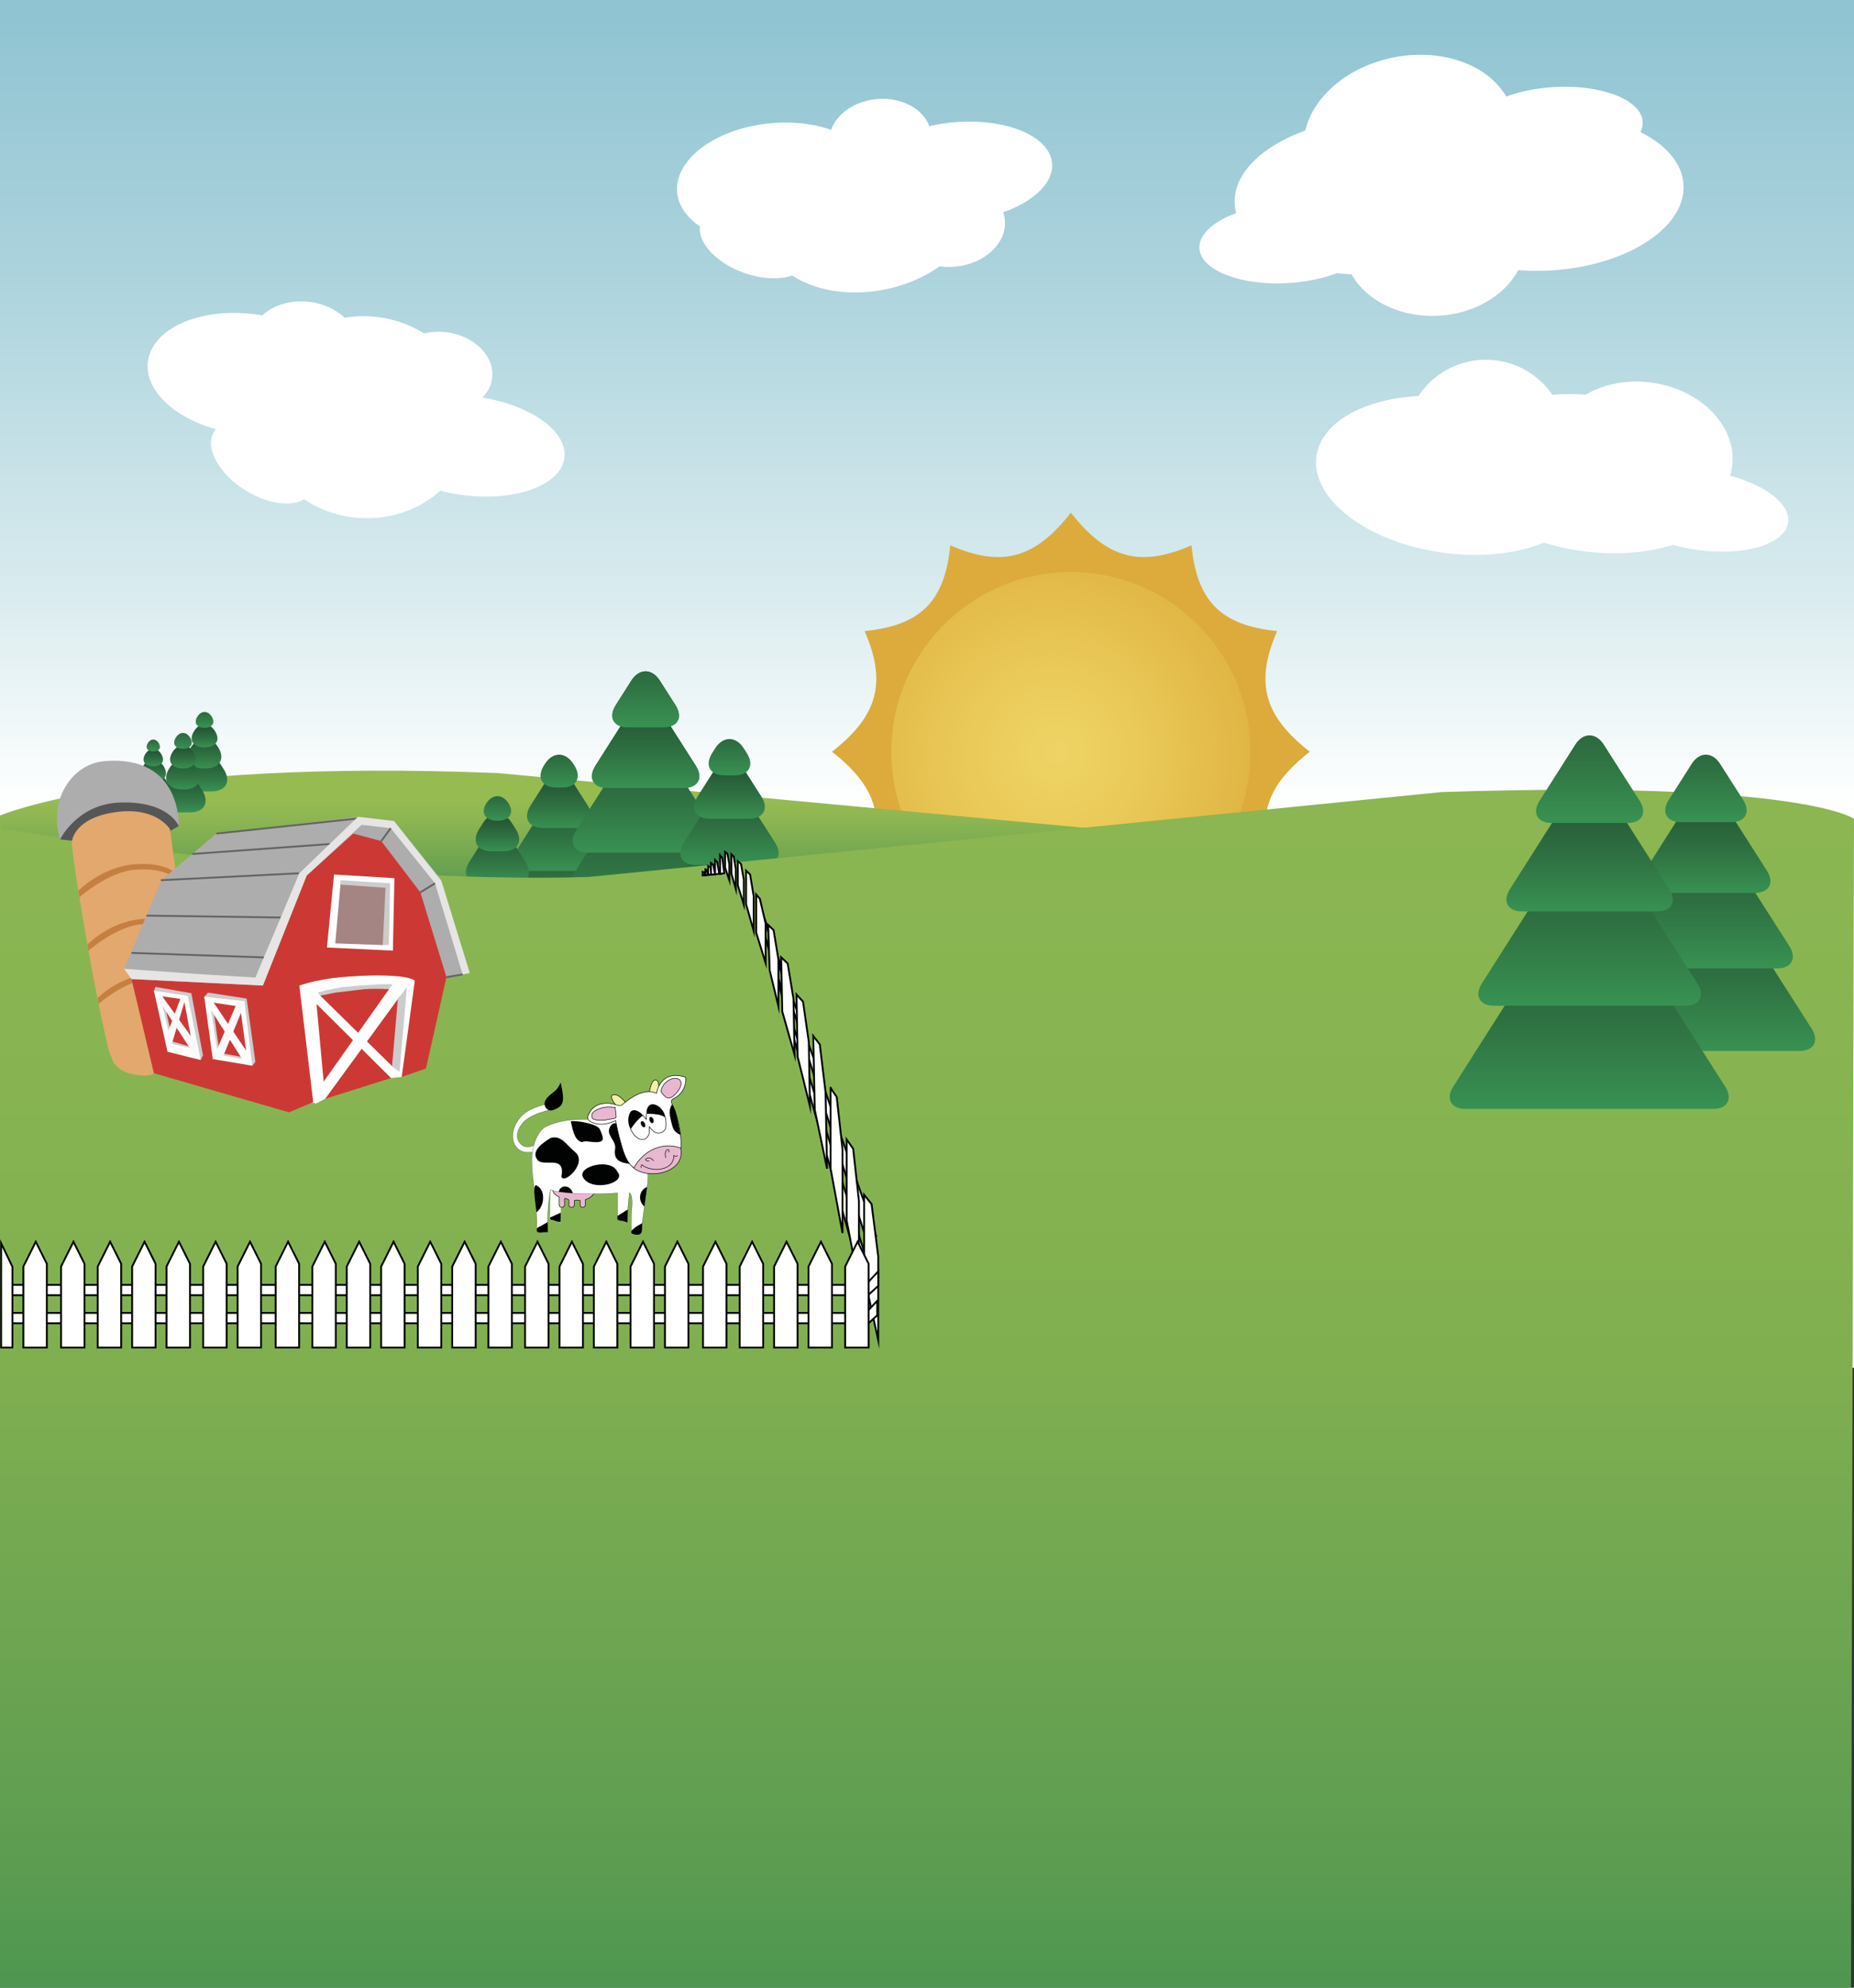 <?xml version="1.0" encoding="utf-8"?>
<!-- Generator: Adobe Illustrator 15.0.2, SVG Export Plug-In . SVG Version: 6.00 Build 0)  -->
<!DOCTYPE svg PUBLIC "-//W3C//DTD SVG 1.1//EN" "http://www.w3.org/Graphics/SVG/1.1/DTD/svg11.dtd">
<svg version="1.1" id="Layer_1" xmlns="http://www.w3.org/2000/svg" xmlns:xlink="http://www.w3.org/1999/xlink" x="0px" y="0px"
	 width="1008px" height="1080px" viewBox="0 0 1008 1080" enable-background="new 0 0 1008 1080" xml:space="preserve">
<rect x="0" y="0" width="1008" height="1080" fill="#333333" stroke="none"/>
<g id="Sky">
	
		<linearGradient id="Sky_2_" gradientUnits="userSpaceOnUse" x1="182" y1="-194.003" x2="182" y2="308.465" gradientTransform="matrix(-1 0 0 1 686 129)">
		<stop  offset="0" style="stop-color:#87C0CE"/>
		<stop  offset="0.144" style="stop-color:#90C4D2"/>
		<stop  offset="0.409" style="stop-color:#AAD2DC"/>
		<stop  offset="0.764" style="stop-color:#D8EBEE"/>
		<stop  offset="1" style="stop-color:#FFFFFF"/>
	</linearGradient>
	<rect id="Sky_1_" x="0" y="0.001" fill="url(#Sky_2_)" width="1008" height="743.156"/>
</g>
<g id="Sun">
	<g>
		<path id="Sun_Outside" fill="#DCAB3B" d="M470.08,342.897c30.513-3.067,43.532-16.08,46.592-46.594
			c28.076,12.271,46.205,7.043,65.553-17.753c19.352,24.795,37.479,30.024,65.555,17.752c3.066,30.514,16.08,43.528,46.594,46.594
			c-12.271,28.076-7.043,46.204,17.754,65.553c-24.795,19.354-30.023,37.48-17.752,65.558c-30.514,3.065-43.529,16.08-46.596,46.596
			c-28.072-12.271-46.199-7.045-65.553,17.752c-19.35-24.797-37.477-30.024-65.553-17.754c-3.064-30.513-16.08-43.532-46.594-46.594
			c12.268-28.077,7.044-46.203-17.753-65.558C477.124,389.1,482.352,370.972,470.08,342.897z"/>
		
			<radialGradient id="Sun_Inside_1_" cx="120.924" cy="283.408" r="143.442" fx="110.514" fy="279.635" gradientTransform="matrix(-1 0 0 1 686 129)" gradientUnits="userSpaceOnUse">
			<stop  offset="0" style="stop-color:#EED465"/>
			<stop  offset="0.319" style="stop-color:#EACA59"/>
			<stop  offset="0.906" style="stop-color:#DEB03F"/>
			<stop  offset="1" style="stop-color:#DCAB3B"/>
		</radialGradient>
		<circle id="Sun_Inside" fill="url(#Sun_Inside_1_)" cx="582.227" cy="408.449" r="97.631"/>
	</g>
</g>
<g id="Right_Mountain_1_">
	
		<linearGradient id="Right_Mountain_2_" gradientUnits="userSpaceOnUse" x1="182.81" y1="370.193" x2="182.81" y2="305.786" gradientTransform="matrix(-1 0 0 1 686 129)">
		<stop  offset="0" style="stop-color:#3D9050"/>
		<stop  offset="0.44" style="stop-color:#6BA351"/>
		<stop  offset="0.81" style="stop-color:#8BB452"/>
		<stop  offset="1" style="stop-color:#96BB51"/>
	</linearGradient>
	<path id="Right_Mountain" fill="url(#Right_Mountain_2_)" d="M697.895,459.893c144.826,5.364,280.201,1.731,280.201,1.731
		l28.283,281.536H1.252L0,443.113c0,0,72.227-31.092,271.006-23.047"/>
</g>
<g id="Trees_Behind_Front_Mountain">
	<g id="Tree_1_1_">
		<g>
			
				<linearGradient id="SVGID_1_" gradientUnits="userSpaceOnUse" x1="382.084" y1="322.961" x2="382.084" y2="369.816" gradientTransform="matrix(-1 0 0 1 686 129)">
				<stop  offset="0" style="stop-color:#225433"/>
				<stop  offset="0.199" style="stop-color:#265C37"/>
				<stop  offset="0.567" style="stop-color:#2F7142"/>
				<stop  offset="1" style="stop-color:#389152"/>
			</linearGradient>
			<path fill="url(#SVGID_1_)" d="M296.115,452.483c4.25-6.683,11.215-6.688,15.479-0.015l21.849,34.207
				c4.264,6.675,1.271,12.136-6.648,12.136H281.05c-7.92,0-10.923-5.463-6.672-12.15L296.115,452.483z"/>
		</g>
		<g>
			
				<linearGradient id="SVGID_2_" gradientUnits="userSpaceOnUse" x1="381.987" y1="302.611" x2="381.987" y2="343.906" gradientTransform="matrix(-1 0 0 1 686 129)">
				<stop  offset="0" style="stop-color:#225433"/>
				<stop  offset="0.199" style="stop-color:#265C37"/>
				<stop  offset="0.567" style="stop-color:#2F7142"/>
				<stop  offset="1" style="stop-color:#389152"/>
			</linearGradient>
			<path fill="url(#SVGID_2_)" d="M296.231,437.897c4.25-6.682,11.216-6.688,15.479-0.014l14.821,23.208
				c4.264,6.675,1.271,12.136-6.649,12.136h-31.726c-7.92,0-10.925-5.463-6.672-12.15L296.231,437.897z"/>
		</g>
		<g>
			
				<linearGradient id="SVGID_3_" gradientUnits="userSpaceOnUse" x1="381.987" y1="293.777" x2="381.987" y2="320.842" gradientTransform="matrix(-1 0 0 1 686 129)">
				<stop  offset="0" style="stop-color:#225433"/>
				<stop  offset="0.199" style="stop-color:#265C37"/>
				<stop  offset="0.567" style="stop-color:#2F7142"/>
				<stop  offset="1" style="stop-color:#389152"/>
			</linearGradient>
			<path fill="url(#SVGID_3_)" d="M296.242,425.439c4.25-6.682,11.215-6.688,15.479-0.015l7.839,12.271
				c4.268,6.68,1.274,12.141-6.646,12.141h-17.788c-7.92,0-10.923-5.469-6.672-12.149L296.242,425.439z"/>
		</g>
		<g>
			
				<linearGradient id="SVGID_4_" gradientUnits="userSpaceOnUse" x1="381.988" y1="267.568" x2="381.988" y2="298.459" gradientTransform="matrix(-1 0 0 1 686 129)">
				<stop  offset="0" style="stop-color:#225433"/>
				<stop  offset="0.199" style="stop-color:#265C37"/>
				<stop  offset="0.567" style="stop-color:#2F7142"/>
				<stop  offset="1" style="stop-color:#389152"/>
			</linearGradient>
			<path fill="url(#SVGID_4_)" d="M296.256,415.063c4.25-6.682,11.212-6.688,15.479-0.014l0.464,0.726
				c4.263,6.674,1.271,12.134-6.649,12.134h-3.062c-7.922,0-10.925-5.464-6.674-12.146L296.256,415.063z"/>
		</g>
	</g>
	<g id="Tree_1">
		<g>
			
				<linearGradient id="SVGID_5_" gradientUnits="userSpaceOnUse" x1="335.128" y1="299.088" x2="335.128" y2="372.784" gradientTransform="matrix(-1 0 0 1 686 129)">
				<stop  offset="0" style="stop-color:#225433"/>
				<stop  offset="0.199" style="stop-color:#265C37"/>
				<stop  offset="0.567" style="stop-color:#2F7142"/>
				<stop  offset="1" style="stop-color:#389152"/>
			</linearGradient>
			<path fill="url(#SVGID_5_)" d="M343.034,426.039c4.25-6.688,11.216-6.694,15.479-0.021l40.628,63.617
				c4.268,6.675,1.274,12.136-6.646,12.136H309.26c-7.92,0-10.922-5.463-6.672-12.146L343.034,426.039z"/>
		</g>
		<g>
			
				<linearGradient id="SVGID_6_" gradientUnits="userSpaceOnUse" x1="334.981" y1="268.078" x2="334.981" y2="333.814" gradientTransform="matrix(-1 0 0 1 686 129)">
				<stop  offset="0" style="stop-color:#225433"/>
				<stop  offset="0.199" style="stop-color:#265C37"/>
				<stop  offset="0.567" style="stop-color:#2F7142"/>
				<stop  offset="1" style="stop-color:#389152"/>
			</linearGradient>
			<path fill="url(#SVGID_6_)" d="M343.207,404.112c4.25-6.683,11.214-6.688,15.479-0.015l30.07,47.088
				c4.265,6.675,1.275,12.136-6.646,12.136h-62.166c-7.921,0-10.925-5.463-6.671-12.146L343.207,404.112z"/>
		</g>
		<g>
			
				<linearGradient id="SVGID_7_" gradientUnits="userSpaceOnUse" x1="334.981" y1="255.199" x2="334.981" y2="299.182" gradientTransform="matrix(-1 0 0 1 686 129)">
				<stop  offset="0" style="stop-color:#225433"/>
				<stop  offset="0.199" style="stop-color:#265C37"/>
				<stop  offset="0.567" style="stop-color:#2F7142"/>
				<stop  offset="1" style="stop-color:#389152"/>
			</linearGradient>
			<path fill="url(#SVGID_7_)" d="M343.227,385.387c4.25-6.683,11.218-6.69,15.479-0.015l19.578,30.656
				c4.264,6.682,1.271,12.143-6.648,12.143h-41.22c-7.92,0-10.922-5.469-6.671-12.15L343.227,385.387z"/>
		</g>
		<g>
			
				<linearGradient id="SVGID_8_" gradientUnits="userSpaceOnUse" x1="334.98" y1="212.813" x2="334.98" y2="265.445" gradientTransform="matrix(-1 0 0 1 686 129)">
				<stop  offset="0" style="stop-color:#225433"/>
				<stop  offset="0.199" style="stop-color:#265C37"/>
				<stop  offset="0.567" style="stop-color:#2F7142"/>
				<stop  offset="1" style="stop-color:#389152"/>
			</linearGradient>
			<path fill="url(#SVGID_8_)" d="M343.251,369.796c4.25-6.683,11.215-6.69,15.479-0.014l8.491,13.299
				c4.266,6.675,1.274,12.136-6.646,12.136h-19.098c-7.92,0-10.922-5.467-6.672-12.15L343.251,369.796z"/>
		</g>
	</g>
	<g id="Tree_1_3_">
		<g>
			
				<linearGradient id="SVGID_9_" gradientUnits="userSpaceOnUse" x1="335.128" y1="299.088" x2="335.128" y2="372.784" gradientTransform="matrix(-1 0 0 1 686 129)">
				<stop  offset="0" style="stop-color:#225433"/>
				<stop  offset="0.199" style="stop-color:#265C37"/>
				<stop  offset="0.567" style="stop-color:#2F7142"/>
				<stop  offset="1" style="stop-color:#389152"/>
			</linearGradient>
			<path fill="url(#SVGID_9_)" d="M343.034,426.039c4.25-6.688,11.216-6.694,15.479-0.021l40.628,63.617
				c4.268,6.675,1.274,12.136-6.646,12.136H309.26c-7.92,0-10.922-5.463-6.672-12.146L343.034,426.039z"/>
		</g>
		<g>
			
				<linearGradient id="SVGID_10_" gradientUnits="userSpaceOnUse" x1="334.981" y1="268.078" x2="334.981" y2="333.814" gradientTransform="matrix(-1 0 0 1 686 129)">
				<stop  offset="0" style="stop-color:#225433"/>
				<stop  offset="0.199" style="stop-color:#265C37"/>
				<stop  offset="0.567" style="stop-color:#2F7142"/>
				<stop  offset="1" style="stop-color:#389152"/>
			</linearGradient>
			<path fill="url(#SVGID_10_)" d="M343.207,404.112c4.25-6.683,11.214-6.688,15.479-0.015l30.07,47.088
				c4.265,6.675,1.275,12.136-6.646,12.136h-62.166c-7.921,0-10.925-5.463-6.671-12.146L343.207,404.112z"/>
		</g>
		<g>
			
				<linearGradient id="SVGID_11_" gradientUnits="userSpaceOnUse" x1="334.981" y1="255.199" x2="334.981" y2="299.182" gradientTransform="matrix(-1 0 0 1 686 129)">
				<stop  offset="0" style="stop-color:#225433"/>
				<stop  offset="0.199" style="stop-color:#265C37"/>
				<stop  offset="0.567" style="stop-color:#2F7142"/>
				<stop  offset="1" style="stop-color:#389152"/>
			</linearGradient>
			<path fill="url(#SVGID_11_)" d="M343.227,385.387c4.25-6.683,11.218-6.69,15.479-0.015l19.578,30.656
				c4.264,6.682,1.271,12.143-6.648,12.143h-41.22c-7.92,0-10.922-5.469-6.671-12.15L343.227,385.387z"/>
		</g>
		<g>
			
				<linearGradient id="SVGID_12_" gradientUnits="userSpaceOnUse" x1="334.98" y1="212.813" x2="334.98" y2="265.445" gradientTransform="matrix(-1 0 0 1 686 129)">
				<stop  offset="0" style="stop-color:#225433"/>
				<stop  offset="0.199" style="stop-color:#265C37"/>
				<stop  offset="0.567" style="stop-color:#2F7142"/>
				<stop  offset="1" style="stop-color:#389152"/>
			</linearGradient>
			<path fill="url(#SVGID_12_)" d="M343.251,369.796c4.25-6.683,11.215-6.69,15.479-0.014l8.491,13.299
				c4.266,6.675,1.274,12.136-6.646,12.136h-19.098c-7.92,0-10.922-5.467-6.672-12.15L343.251,369.796z"/>
		</g>
	</g>
	<g id="Tree_1_2_">
		<g>
			
				<linearGradient id="SVGID_13_" gradientUnits="userSpaceOnUse" x1="415.621" y1="336.738" x2="415.621" y2="370.631" gradientTransform="matrix(-1 0 0 1 686 129)">
				<stop  offset="0" style="stop-color:#225433"/>
				<stop  offset="0.199" style="stop-color:#265C37"/>
				<stop  offset="0.567" style="stop-color:#2F7142"/>
				<stop  offset="1" style="stop-color:#389152"/>
			</linearGradient>
			<path fill="url(#SVGID_13_)" d="M262.603,467.505c4.25-6.688,11.213-6.694,15.479-0.02l12.771,20.001
				c4.268,6.681,1.274,12.142-6.646,12.142h-27.639c-7.923,0-10.926-5.468-6.675-12.149L262.603,467.505z"/>
		</g>
		<g>
			
				<linearGradient id="SVGID_14_" gradientUnits="userSpaceOnUse" x1="415.549" y1="321.539" x2="415.549" y2="351.031" gradientTransform="matrix(-1 0 0 1 686 129)">
				<stop  offset="0" style="stop-color:#225433"/>
				<stop  offset="0.199" style="stop-color:#265C37"/>
				<stop  offset="0.567" style="stop-color:#2F7142"/>
				<stop  offset="1" style="stop-color:#389152"/>
			</linearGradient>
			<path fill="url(#SVGID_14_)" d="M262.683,456.462c4.25-6.688,11.215-6.694,15.479-0.02l7.456,11.68
				c4.263,6.676,1.271,12.137-6.649,12.137h-17.021c-7.922,0-10.925-5.463-6.674-12.15L262.683,456.462z"/>
		</g>
		<g>
			
				<linearGradient id="SVGID_15_" gradientUnits="userSpaceOnUse" x1="415.547" y1="314.656" x2="415.547" y2="333.555" gradientTransform="matrix(-1 0 0 1 686 129)">
				<stop  offset="0" style="stop-color:#225433"/>
				<stop  offset="0.199" style="stop-color:#265C37"/>
				<stop  offset="0.567" style="stop-color:#2F7142"/>
				<stop  offset="1" style="stop-color:#389152"/>
			</linearGradient>
			<path fill="url(#SVGID_15_)" d="M262.694,447.029c4.25-6.682,11.216-6.688,15.479-0.014l2.17,3.398
				c4.265,6.674,1.275,12.136-6.646,12.136h-6.475c-7.921,0-10.923-5.463-6.672-12.15L262.694,447.029z"/>
		</g>
		<g>
			
				<linearGradient id="SVGID_16_" gradientUnits="userSpaceOnUse" x1="415.549" y1="293.494" x2="415.549" y2="316.61" gradientTransform="matrix(-1 0 0 1 686 129)">
				<stop  offset="0" style="stop-color:#225433"/>
				<stop  offset="0.199" style="stop-color:#265C37"/>
				<stop  offset="0.567" style="stop-color:#2F7142"/>
				<stop  offset="1" style="stop-color:#389152"/>
			</linearGradient>
			<path fill="url(#SVGID_16_)" d="M276.478,436.486c3.324,5.205,0.615,9.464-6.02,9.464c-6.634,0-9.355-4.259-6.043-9.464
				C267.726,431.281,273.153,431.281,276.478,436.486z"/>
		</g>
	</g>
	<g id="Tree_1_7_">
		<g>
			
				<linearGradient id="SVGID_17_" gradientUnits="userSpaceOnUse" x1="602.701" y1="291.562" x2="602.701" y2="305.461" gradientTransform="matrix(-1 0 0 1 686 129)">
				<stop  offset="0" style="stop-color:#225433"/>
				<stop  offset="0.199" style="stop-color:#265C37"/>
				<stop  offset="0.567" style="stop-color:#2F7142"/>
				<stop  offset="1" style="stop-color:#389152"/>
			</linearGradient>
			<path fill="url(#SVGID_17_)" d="M90.166,423.677c3.788,5.929,0.704,10.783-6.858,10.783c-7.561,0-10.66-4.854-6.888-10.783
				S86.377,417.749,90.166,423.677z"/>
		</g>
		<g>
			
				<linearGradient id="SVGID_18_" gradientUnits="userSpaceOnUse" x1="602.663" y1="283.269" x2="602.663" y2="295.931" gradientTransform="matrix(-1 0 0 1 686 129)">
				<stop  offset="0" style="stop-color:#225433"/>
				<stop  offset="0.199" style="stop-color:#265C37"/>
				<stop  offset="0.567" style="stop-color:#2F7142"/>
				<stop  offset="1" style="stop-color:#389152"/>
			</linearGradient>
			<path fill="url(#SVGID_18_)" d="M88.913,416.271c3.076,4.818,0.568,8.756-5.57,8.756c-6.138,0-8.654-3.938-5.591-8.756
				C80.814,411.456,85.836,411.456,88.913,416.271z"/>
		</g>
		<g>
			
				<linearGradient id="SVGID_19_" gradientUnits="userSpaceOnUse" x1="602.661" y1="278.643" x2="602.661" y2="287.401" gradientTransform="matrix(-1 0 0 1 686 129)">
				<stop  offset="0" style="stop-color:#225433"/>
				<stop  offset="0.199" style="stop-color:#265C37"/>
				<stop  offset="0.567" style="stop-color:#2F7142"/>
				<stop  offset="1" style="stop-color:#389152"/>
			</linearGradient>
			<path fill="url(#SVGID_19_)" d="M87.629,409.66c2.368,3.706,0.442,6.739-4.286,6.739c-4.725,0-6.662-3.032-4.304-6.739
				C81.396,405.955,85.263,405.955,87.629,409.66z"/>
		</g>
		<g>
			
				<linearGradient id="SVGID_20_" gradientUnits="userSpaceOnUse" x1="602.661" y1="267.889" x2="602.661" y2="279.147" gradientTransform="matrix(-1 0 0 1 686 129)">
				<stop  offset="0" style="stop-color:#225433"/>
				<stop  offset="0.199" style="stop-color:#265C37"/>
				<stop  offset="0.567" style="stop-color:#2F7142"/>
				<stop  offset="1" style="stop-color:#389152"/>
			</linearGradient>
			<path fill="url(#SVGID_20_)" d="M86.275,403.705c1.619,2.53,0.296,4.604-2.937,4.604c-3.229,0-4.552-2.074-2.94-4.604
				C82.012,401.168,84.658,401.168,86.275,403.705z"/>
		</g>
	</g>
	<g id="Tree_1_4_">
		<g>
			
				<linearGradient id="SVGID_21_" gradientUnits="userSpaceOnUse" x1="289.498" y1="317.646" x2="289.498" y2="368.487" gradientTransform="matrix(-1 0 0 1 686 129)">
				<stop  offset="0" style="stop-color:#225433"/>
				<stop  offset="0.199" style="stop-color:#265C37"/>
				<stop  offset="0.567" style="stop-color:#2F7142"/>
				<stop  offset="1" style="stop-color:#389152"/>
			</linearGradient>
			<path fill="url(#SVGID_21_)" d="M388.696,446.781c4.25-6.683,11.216-6.688,15.479-0.015l24.635,38.574
				c4.268,6.676,1.274,12.137-6.646,12.137h-51.312c-7.92,0-10.922-5.463-6.672-12.146L388.696,446.781z"/>
		</g>
		<g>
			
				<linearGradient id="SVGID_22_" gradientUnits="userSpaceOnUse" x1="289.393" y1="295.711" x2="289.393" y2="340.636" gradientTransform="matrix(-1 0 0 1 686 129)">
				<stop  offset="0" style="stop-color:#225433"/>
				<stop  offset="0.199" style="stop-color:#265C37"/>
				<stop  offset="0.567" style="stop-color:#2F7142"/>
				<stop  offset="1" style="stop-color:#389152"/>
			</linearGradient>
			<path fill="url(#SVGID_22_)" d="M388.817,431.105c4.25-6.682,11.216-6.688,15.479-0.014l17.087,26.755
				c4.265,6.675,1.275,12.136-6.646,12.136h-36.247c-7.92,0-10.922-5.463-6.672-12.146L388.817,431.105z"/>
		</g>
		<g>
			
				<linearGradient id="SVGID_23_" gradientUnits="userSpaceOnUse" x1="289.391" y1="286.274" x2="289.391" y2="315.856" gradientTransform="matrix(-1 0 0 1 686 129)">
				<stop  offset="0" style="stop-color:#225433"/>
				<stop  offset="0.199" style="stop-color:#265C37"/>
				<stop  offset="0.567" style="stop-color:#2F7142"/>
				<stop  offset="1" style="stop-color:#389152"/>
			</linearGradient>
			<path fill="url(#SVGID_23_)" d="M388.838,417.719c4.25-6.688,11.213-6.693,15.479-0.014l9.581,15.005
				c4.266,6.676,1.272,12.137-6.646,12.137H385.98c-7.922,0-10.924-5.463-6.673-12.15L388.838,417.719z"/>
		</g>
		<g>
			
				<linearGradient id="SVGID_24_" gradientUnits="userSpaceOnUse" x1="289.392" y1="257.661" x2="289.392" y2="291.784" gradientTransform="matrix(-1 0 0 1 686 129)">
				<stop  offset="0" style="stop-color:#225433"/>
				<stop  offset="0.199" style="stop-color:#265C37"/>
				<stop  offset="0.567" style="stop-color:#2F7142"/>
				<stop  offset="1" style="stop-color:#389152"/>
			</linearGradient>
			<path fill="url(#SVGID_24_)" d="M388.852,406.564c4.25-6.682,11.214-6.689,15.479-0.014l1.656,2.594
				c4.263,6.675,1.271,12.137-6.649,12.137h-5.446c-7.92,0-10.923-5.464-6.672-12.146L388.852,406.564z"/>
		</g>
	</g>
	<g id="Tree_1_5_">
		<g>
			
				<linearGradient id="SVGID_25_" gradientUnits="userSpaceOnUse" x1="574.848" y1="281.512" x2="574.848" y2="301.022" gradientTransform="matrix(-1 0 0 1 686 129)">
				<stop  offset="0" style="stop-color:#225433"/>
				<stop  offset="0.199" style="stop-color:#265C37"/>
				<stop  offset="0.567" style="stop-color:#2F7142"/>
				<stop  offset="1" style="stop-color:#389152"/>
			</linearGradient>
			<path fill="url(#SVGID_25_)" d="M103.394,413.658c4.25-6.683,11.217-6.688,15.479-0.015l2.709,4.241
				c4.263,6.675,1.271,12.136-6.649,12.136h-7.546c-7.92,0-10.923-5.463-6.672-12.149L103.394,413.658z"/>
		</g>
		<g>
			
				<linearGradient id="SVGID_26_" gradientUnits="userSpaceOnUse" x1="574.803" y1="271.684" x2="574.803" y2="288.416" gradientTransform="matrix(-1 0 0 1 686 129)">
				<stop  offset="0" style="stop-color:#225433"/>
				<stop  offset="0.199" style="stop-color:#265C37"/>
				<stop  offset="0.567" style="stop-color:#2F7142"/>
				<stop  offset="1" style="stop-color:#389152"/>
			</linearGradient>
			<path fill="url(#SVGID_26_)" d="M118.572,405.97c4.061,6.367,0.91,11.576-7.01,11.576h-0.714c-7.92,0-11.087-5.209-7.034-11.576
				C107.863,399.604,114.504,399.604,118.572,405.97z"/>
		</g>
		<g>
			
				<linearGradient id="SVGID_27_" gradientUnits="userSpaceOnUse" x1="574.799" y1="265.562" x2="574.799" y2="277.143" gradientTransform="matrix(-1 0 0 1 686 129)">
				<stop  offset="0" style="stop-color:#225433"/>
				<stop  offset="0.199" style="stop-color:#265C37"/>
				<stop  offset="0.567" style="stop-color:#2F7142"/>
				<stop  offset="1" style="stop-color:#389152"/>
			</linearGradient>
			<path fill="url(#SVGID_27_)" d="M116.875,397.23c3.13,4.9,0.579,8.91-5.667,8.91c-6.247,0-8.804-4.01-5.691-8.91
				C108.633,392.329,113.745,392.33,116.875,397.23z"/>
		</g>
		<g>
			
				<linearGradient id="SVGID_28_" gradientUnits="userSpaceOnUse" x1="574.797" y1="251.346" x2="574.797" y2="266.232" gradientTransform="matrix(-1 0 0 1 686 129)">
				<stop  offset="0" style="stop-color:#225433"/>
				<stop  offset="0.199" style="stop-color:#265C37"/>
				<stop  offset="0.567" style="stop-color:#2F7142"/>
				<stop  offset="1" style="stop-color:#389152"/>
			</linearGradient>
			<path fill="url(#SVGID_28_)" d="M115.085,389.355c2.142,3.352,0.396,6.095-3.876,6.095c-4.278,0-6.03-2.743-3.895-6.095
				C109.446,386.003,112.941,386.003,115.085,389.355z"/>
		</g>
	</g>
	<g id="Tree_1_6_">
		<g>
			
				<linearGradient id="SVGID_29_" gradientUnits="userSpaceOnUse" x1="586.572" y1="292.918" x2="586.572" y2="312.429" gradientTransform="matrix(-1 0 0 1 686 129)">
				<stop  offset="0" style="stop-color:#225433"/>
				<stop  offset="0.199" style="stop-color:#265C37"/>
				<stop  offset="0.567" style="stop-color:#2F7142"/>
				<stop  offset="1" style="stop-color:#389152"/>
			</linearGradient>
			<path fill="url(#SVGID_29_)" d="M91.667,425.064c4.25-6.683,11.214-6.688,15.479-0.016l2.709,4.242
				c4.265,6.674,1.272,12.135-6.647,12.135h-7.546c-7.92,0-10.923-5.462-6.672-12.15L91.667,425.064z"/>
		</g>
		<g>
			
				<linearGradient id="SVGID_30_" gradientUnits="userSpaceOnUse" x1="586.524" y1="283.09" x2="586.524" y2="299.824" gradientTransform="matrix(-1 0 0 1 686 129)">
				<stop  offset="0" style="stop-color:#225433"/>
				<stop  offset="0.199" style="stop-color:#265C37"/>
				<stop  offset="0.567" style="stop-color:#2F7142"/>
				<stop  offset="1" style="stop-color:#389152"/>
			</linearGradient>
			<path fill="url(#SVGID_30_)" d="M106.848,417.376c4.065,6.362,0.912,11.571-7.008,11.571h-0.711
				c-7.92,0-11.087-5.209-7.037-11.571C96.141,411.01,102.78,411.01,106.848,417.376z"/>
		</g>
		<g>
			
				<linearGradient id="SVGID_31_" gradientUnits="userSpaceOnUse" x1="586.524" y1="276.967" x2="586.524" y2="288.549" gradientTransform="matrix(-1 0 0 1 686 129)">
				<stop  offset="0" style="stop-color:#225433"/>
				<stop  offset="0.199" style="stop-color:#265C37"/>
				<stop  offset="0.567" style="stop-color:#2F7142"/>
				<stop  offset="1" style="stop-color:#389152"/>
			</linearGradient>
			<path fill="url(#SVGID_31_)" d="M105.15,408.636c3.13,4.896,0.574,8.91-5.668,8.91c-6.246,0-8.807-4.016-5.69-8.91
				C96.91,403.735,102.021,403.736,105.15,408.636z"/>
		</g>
		<g>
			
				<linearGradient id="SVGID_32_" gradientUnits="userSpaceOnUse" x1="586.519" y1="262.754" x2="586.519" y2="277.636" gradientTransform="matrix(-1 0 0 1 686 129)">
				<stop  offset="0" style="stop-color:#225433"/>
				<stop  offset="0.199" style="stop-color:#265C37"/>
				<stop  offset="0.567" style="stop-color:#2F7142"/>
				<stop  offset="1" style="stop-color:#389152"/>
			</linearGradient>
			<path fill="url(#SVGID_32_)" d="M103.362,400.761c2.143,3.352,0.396,6.095-3.875,6.095c-4.277,0-6.029-2.743-3.896-6.095
				C97.724,397.409,101.22,397.409,103.362,400.761z"/>
		</g>
	</g>
</g>
<g id="Left_Mountain_1_">
	
		<linearGradient id="Left_Mountain_2_" gradientUnits="userSpaceOnUse" x1="182.81" y1="312.811" x2="182.81" y2="1024.528" gradientTransform="matrix(-1 0 0 1 686 129)">
		<stop  offset="0" style="stop-color:#8BB652"/>
		<stop  offset="0.212" style="stop-color:#87B451"/>
		<stop  offset="0.418" style="stop-color:#80AF50"/>
		<stop  offset="0.593" style="stop-color:#71A751"/>
		<stop  offset="0.802" style="stop-color:#5C9C51"/>
		<stop  offset="0.992" style="stop-color:#3F9151"/>
		<stop  offset="1" style="stop-color:#3D9050"/>
	</linearGradient>
	<path id="Left_Mountain" fill="url(#Left_Mountain_2_)" d="M320.061,476.51C177.381,480.802,0,450.015,0,450.015l-1.621,629.987
		h1008L1008,444.898c0,0-28.17-20.974-224.004-14.534"/>
</g>
<g id="Trees_in_Front_of_Left_Mountain">
	<g id="Tree_1_8_">
		<g>
			
				<linearGradient id="SVGID_33_" gradientUnits="userSpaceOnUse" x1="-241.34" y1="355.002" x2="-241.34" y2="442.044" gradientTransform="matrix(-1 0 0 1 686 129)">
				<stop  offset="0" style="stop-color:#225433"/>
				<stop  offset="0.199" style="stop-color:#265C37"/>
				<stop  offset="0.567" style="stop-color:#2F7142"/>
				<stop  offset="1" style="stop-color:#389152"/>
			</linearGradient>
			<path fill="url(#SVGID_33_)" d="M919.486,480.671c4.25-6.688,11.217-6.694,15.479-0.021l49.977,78.246
				c4.262,6.68,1.27,12.14-6.65,12.14H876.4c-7.92,0-10.922-5.467-6.672-12.147L919.486,480.671z"/>
		</g>
		<g>
			
				<linearGradient id="SVGID_34_" gradientUnits="userSpaceOnUse" x1="-241.512" y1="318.688" x2="-241.512" y2="396.584" gradientTransform="matrix(-1 0 0 1 686 129)">
				<stop  offset="0" style="stop-color:#225433"/>
				<stop  offset="0.199" style="stop-color:#265C37"/>
				<stop  offset="0.567" style="stop-color:#2F7142"/>
				<stop  offset="1" style="stop-color:#389152"/>
			</linearGradient>
			<path fill="url(#SVGID_34_)" d="M919.682,455.093c4.25-6.687,11.219-6.693,15.48-0.014l37.66,58.97
				c4.264,6.674,1.271,12.135-6.648,12.135h-77.312c-7.92,0-10.922-5.462-6.67-12.146L919.682,455.093z"/>
		</g>
		<g>
			
				<linearGradient id="SVGID_35_" gradientUnits="userSpaceOnUse" x1="-241.513" y1="303.794" x2="-241.513" y2="356.194" gradientTransform="matrix(-1 0 0 1 686 129)">
				<stop  offset="0" style="stop-color:#225433"/>
				<stop  offset="0.199" style="stop-color:#265C37"/>
				<stop  offset="0.567" style="stop-color:#2F7142"/>
				<stop  offset="1" style="stop-color:#389152"/>
			</linearGradient>
			<path fill="url(#SVGID_35_)" d="M919.707,433.255c4.25-6.688,11.217-6.694,15.479-0.02l25.42,39.808
				c4.264,6.675,1.271,12.136-6.648,12.136H901.08c-7.92,0-10.922-5.462-6.672-12.15L919.707,433.255z"/>
		</g>
		<g>
			
				<linearGradient id="SVGID_36_" gradientUnits="userSpaceOnUse" x1="-241.512" y1="253.352" x2="-241.512" y2="316.809" gradientTransform="matrix(-1 0 0 1 686 129)">
				<stop  offset="0" style="stop-color:#225433"/>
				<stop  offset="0.199" style="stop-color:#265C37"/>
				<stop  offset="0.567" style="stop-color:#2F7142"/>
				<stop  offset="1" style="stop-color:#389152"/>
			</linearGradient>
			<path fill="url(#SVGID_36_)" d="M919.732,415.058c4.25-6.684,11.217-6.693,15.479-0.014l12.488,19.556
				c4.264,6.674,1.271,12.136-6.648,12.136h-27.068c-7.92,0-10.92-5.463-6.67-12.146L919.732,415.058z"/>
		</g>
	</g>
	<g id="Tree_1_9_">
		<g>
			
				<linearGradient id="SVGID_37_" gradientUnits="userSpaceOnUse" x1="-178.051" y1="363.135" x2="-178.051" y2="473.542" gradientTransform="matrix(-1 0 0 1 686 129)">
				<stop  offset="0" style="stop-color:#225433"/>
				<stop  offset="0.199" style="stop-color:#265C37"/>
				<stop  offset="0.567" style="stop-color:#2F7142"/>
				<stop  offset="1" style="stop-color:#389152"/>
			</linearGradient>
			<path fill="url(#SVGID_37_)" d="M856.164,486.563c4.25-6.683,11.217-6.688,15.479-0.014l66.33,103.842
				c4.264,6.68,1.271,12.139-6.648,12.139H796.787c-7.92,0-10.92-5.467-6.67-12.147L856.164,486.563z"/>
		</g>
		<g>
			
				<linearGradient id="SVGID_38_" gradientUnits="userSpaceOnUse" x1="-178.265" y1="317.539" x2="-178.265" y2="416.716" gradientTransform="matrix(-1 0 0 1 686 129)">
				<stop  offset="0" style="stop-color:#225433"/>
				<stop  offset="0.199" style="stop-color:#265C37"/>
				<stop  offset="0.567" style="stop-color:#2F7142"/>
				<stop  offset="1" style="stop-color:#389152"/>
			</linearGradient>
			<path fill="url(#SVGID_38_)" d="M856.41,454.598c4.25-6.682,11.217-6.69,15.479-0.014l50.941,79.763
				c4.262,6.674,1.27,12.134-6.648,12.134h-103.82c-7.92,0-10.922-5.462-6.672-12.144L856.41,454.598z"/>
		</g>
		<g>
			
				<linearGradient id="SVGID_39_" gradientUnits="userSpaceOnUse" x1="-178.267" y1="299.123" x2="-178.267" y2="366.253" gradientTransform="matrix(-1 0 0 1 686 129)">
				<stop  offset="0" style="stop-color:#225433"/>
				<stop  offset="0.199" style="stop-color:#265C37"/>
				<stop  offset="0.567" style="stop-color:#2F7142"/>
				<stop  offset="1" style="stop-color:#389152"/>
			</linearGradient>
			<path fill="url(#SVGID_39_)" d="M856.439,427.299c4.25-6.688,11.215-6.694,15.479-0.016l35.641,55.811
				c4.266,6.674,1.271,12.136-6.646,12.136h-73.279c-7.92,0-10.922-5.463-6.672-12.146L856.439,427.299z"/>
		</g>
		<g>
			
				<linearGradient id="SVGID_40_" gradientUnits="userSpaceOnUse" x1="-178.265" y1="234.609" x2="-178.265" y2="316.984" gradientTransform="matrix(-1 0 0 1 686 129)">
				<stop  offset="0" style="stop-color:#225433"/>
				<stop  offset="0.199" style="stop-color:#265C37"/>
				<stop  offset="0.567" style="stop-color:#2F7142"/>
				<stop  offset="1" style="stop-color:#389152"/>
			</linearGradient>
			<path fill="url(#SVGID_40_)" d="M856.471,404.564c4.25-6.683,11.217-6.69,15.48-0.014l19.479,30.502
				c4.264,6.675,1.271,12.136-6.648,12.136H843.76c-7.92,0-10.922-5.462-6.672-12.146L856.471,404.564z"/>
		</g>
	</g>
</g>
<g id="Right_Cloud">
	
		<ellipse id="_x31_2" transform="matrix(0.124 -0.992 0.992 0.124 -50.758 395.68)" fill="#FFFFFF" cx="198.677" cy="226.582" rx="54.842" ry="58.493"/>
	
		<ellipse id="_x31_1" transform="matrix(0.124 -0.992 0.992 0.124 -84.13 310.94)" fill="#FFFFFF" cx="134.008" cy="203.109" rx="32.753" ry="53.997"/>
	
		<ellipse id="_x31_0" transform="matrix(0.124 -0.992 0.992 0.124 9.994 415.122)" fill="#FFFFFF" cx="240.064" cy="201.902" rx="21.644" ry="27.748"/>
	
		<ellipse id="_x38_" transform="matrix(0.124 -0.992 0.992 0.124 -40.057 327.637)" fill="#FFFFFF" cx="165.499" cy="186.501" rx="22.747" ry="29.185"/>
	
		<ellipse id="_x37_" transform="matrix(0.124 -0.992 0.992 0.124 -16.332 465.935)" fill="#FFFFFF" cx="255.674" cy="242.216" rx="26.945" ry="51.62"/>
	
		<ellipse id="_x36_" transform="matrix(-0.847 -0.531 0.531 -0.847 130.432 539.428)" fill="#FFFFFF" cx="142.74" cy="250.969" rx="31.172" ry="18"/>
</g>
<g id="Left_Cloud">
	
		<ellipse id="_x35_" transform="matrix(0.139 -0.99 0.99 0.139 490.511 1078.957)" fill="#FFFFFF" cx="865.999" cy="257.279" rx="42.404" ry="74.877"/>
	
		<ellipse id="_x34_" transform="matrix(0.139 -0.99 0.99 0.139 524.364 1096.851)" fill="#FFFFFF" cx="893.224" cy="246.748" rx="39.32" ry="49.389"/>
	<circle id="_x33_" fill="#FFFFFF" cx="807.824" cy="239.235" r="43.789"/>
	
		<ellipse id="_x32_" transform="matrix(0.139 -0.99 0.99 0.139 522.38 1155.632)" fill="#FFFFFF" cx="926.03" cy="277.289" rx="21.587" ry="47.031"/>
	
		<ellipse id="_x31_" transform="matrix(0.139 -0.99 0.99 0.139 424.44 1004.714)" fill="#FFFFFF" cx="790.249" cy="258.169" rx="42.404" ry="74.877"/>
</g>
<polygon fill="#FFFFFF" stroke="#010302" stroke-miterlimit="10" points="472.683,689.26 467.315,690.943 415.749,507.824 "/>
<rect x="1.14" y="713.368" fill="#FFFFFF" stroke="#010302" stroke-miterlimit="10" width="463.799" height="5.625"/>
<rect x="1.088" y="698.125" fill="#FFFFFF" stroke="#010302" stroke-miterlimit="10" width="464.812" height="5.625"/>
<polygon fill="#565656" points="87.188,454.574 97.188,448.824 95.438,440.756 79.28,429.396 53.67,429.783 38.688,438.917 
	32.688,456.074 44.688,457.407 "/>
<path fill="#E3A86D" d="M111.688,481.326l-4.25,23.25l-6,62.098l-17.775,16.444c0,0-2.475,2.943-13.725,0
	c-5.229-1.371-8.25-5.805-8.25-5.805l-2.5-6.248c0,0-6.5-26.243-14.25-72.743c-7.586-45.514-5.75-41.5-5.75-41.5
	s1.25-13.019,25.25-15.75c20.984-2.389,28,9.5,28,9.5l3.5,26L111.688,481.326z"/>
<path fill="#C57F41" d="M47.587,513.167c0,0,12.166-12.54,29.562-13.812c16.531-1.208,21.34,5.021,21.34,5.021l-0.254,3.112
	c0,0-3.597-6.592-21.325-5.271c-13.585,1.013-28.783,14.305-28.783,14.305L47.587,513.167z"/>
<polygon fill="#CC3934" points="219.104,559.653 212.606,585.757 176.82,597.016 171.604,595.645 166.938,538.491 221.271,536.325 
	"/>
<path fill="#C57F41" d="M53.077,542.297c0,0,11.39-11.74,27.675-12.931c15.479-1.132,19.979,4.698,19.979,4.698l-0.237,2.918
	c0,0-3.365-6.172-19.964-4.936c-12.717,0.951-26.945,13.39-26.945,13.39L53.077,542.297z"/>
<path fill="#C57F41" d="M42.593,483.99c0,0,12.695-13.08,30.845-14.403c17.25-1.266,22.264,5.232,22.264,5.232l-0.268,3.252
	c0,0-3.746-6.879-22.246-5.5c-14.176,1.061-30.029,14.928-30.029,14.928L42.593,483.99z"/>
<path fill="#FFFFFF" d="M227.873,527.71l-68.82,5.256l7.132,64.798l5.506,1.877l5.133-2.627l-4.727-51.495l40.51,40.236l3.664-3.442
	l-42.148-41.333c0,0,4.165-2.941,21.874-3.646c13.615-0.543,15.607,0,15.607,0l-37.833,53.476l3.053,6.203l40.461-55.508
	l-4.678,44.249l5.812-0.615l2.447-2.638L227.873,527.71z"/>
<polygon fill="#ADADAD" points="87.713,478.255 67.449,526.383 71.5,531.958 73.888,542.002 125.203,546.646 197.142,521.317 
	236.657,532.462 255.401,528.665 239.696,477.749 214.205,446.093 194.607,443.805 117.604,452.926 "/>
<path fill="#CC3934" d="M218.414,585.142l7.093-52.17c0,0-1.658-3.997-31.406-2.688c-19.814,0.872-31.354,5.221-31.354,5.221
	l7.543,63.31l-13.173,5.57l-73.458-21.269L71.5,531.958l71.434,3.546l23.812-59.779l25.331-22.798l15.198,4.053l21.274,27.863
	l14.188,46.103l-11.146,49.638L218.414,585.142z"/>
<path fill="#ADADAD" d="M64.938,436.073c-23.076,0.91-32.25,20-32.25,20s-3.648-10.17-0.325-21.37
	c2.782-9.38,11.106-19.981,24.325-21.125c42.402-3.651,40.5,35.246,40.5,35.246S91.784,435.016,64.938,436.073z"/>
<polygon fill="#CCCCCC" points="115.375,543.823 131.25,546.197 135.25,574.94 117.375,571.691 118.271,573.182 133.898,578.052 
	137.188,579.064 138.854,576.982 134.104,542.573 113.104,539.324 111.062,541.573 116.812,573.004 119.688,574.315 "/>
<polygon fill="#CCCCCC" points="91.812,565.38 92.438,567.817 105.062,571.066 109.062,575.956 110.354,573.398 104.047,539.667 
	84.521,536.241 83.713,538.34 91.25,567.692 94.596,568.373 88.26,540.193 100.25,541.948 105.5,569.254 "/>
<path fill="#FFFFFF" d="M111.062,541.57l4.625,33.867l21.5,3.624l-4.336-35.106L111.062,541.57z M114.062,544.508l16.5,2.437
	l3.938,29.013l-16-3.077L114.062,544.508z"/>
<path fill="#FFFFFF" d="M83.713,538.343l7.35,33.117l18.003,4.499l-6.962-34.887L83.713,538.343z M87.082,541.167L100,543.073
	l5,26.806l-11.812-2.874L87.082,541.167z"/>
<line fill="none" stroke="#636363" stroke-miterlimit="10" x1="71.5" y1="517.769" x2="143.478" y2="520.196"/>
<line fill="none" stroke="#636363" stroke-miterlimit="10" x1="79.609" y1="497.501" x2="152.614" y2="498.523"/>
<line fill="none" stroke="#636363" stroke-miterlimit="10" x1="87.441" y1="478.255" x2="162.477" y2="474.491"/>
<polygon fill="#FFFFFF" points="213.604,516.523 177.771,514.825 181.604,475.158 214.438,477.158 "/>
<line fill="none" stroke="#636363" stroke-miterlimit="10" x1="104.524" y1="464.009" x2="179.252" y2="458.594"/>
<line fill="none" stroke="#636363" stroke-miterlimit="10" x1="117.604" y1="452.926" x2="194.607" y2="444.699"/>
<polygon fill="#E6E5E4" points="67.449,526.383 71.5,531.958 142.934,535.503 166.744,475.724 196.604,448.161 212.437,449.991 
	236.516,479.935 251.525,529.45 255.401,528.665 239.987,478.693 214.205,446.093 194.607,443.805 162.748,474.491 138.854,531.157 
	107.437,529.223 "/>
<line fill="none" stroke="#636363" stroke-miterlimit="10" x1="212.437" y1="449.991" x2="207.271" y2="456.979"/>
<line fill="none" stroke="#636363" stroke-miterlimit="10" x1="236.516" y1="479.935" x2="228.55" y2="484.842"/>
<line fill="none" stroke="#636363" stroke-miterlimit="10" x1="251.525" y1="529.45" x2="242.735" y2="530.945"/>
<polygon fill="#CCCCCC" points="211.438,513.492 208.104,513.492 185.104,511.825 185.104,485.492 185.104,478.255 212.104,479.935 
	"/>
<polygon fill="#F9F9FA" points="131.625,544.386 128.629,545.44 117.375,571.691 116.111,574.814 120.488,575.956 131.625,548.888 
	"/>
<polygon fill="#FFFFFF" points="112.604,541.573 112.604,545.44 131.625,575.402 132.311,577.557 134.896,576.647 134.896,572.391 
	114.938,542.989 "/>
<polygon fill="#F9F9FA" points="98.487,541.573 90.22,563.678 92.771,569.315 100.729,542.989 "/>
<polygon fill="#F9F9FA" points="85.771,541.573 88.377,546.646 104.067,570.811 106.917,573.332 106.438,566.671 86.771,539.324 "/>
<polygon fill="#CCCCCC" points="213.148,579.472 216.304,542.851 217.282,541.508 221.271,536.325 213.527,534.79 211.604,537.333 
	200.438,537.18 182.438,539.324 174.12,540.982 172.771,539.324 177.03,538.088 186.354,536.325 195.687,535.503 205.854,534.824 
	213.527,534.79 221.271,536.325 217.188,582.397 "/>
<polygon fill="#A58484" points="185.104,480.628 182.271,512.596 208.104,513.492 209.604,482.388 "/>
<polygon fill="#FFFFFF" stroke="#010302" stroke-miterlimit="10" points="476.362,671.695 471.054,673.561 413.278,492.304 "/>
<path id="Back_leg_1_" fill="#FFFFFF" d="M299.429,644.958c-0.112,3.827-0.335,7.666-0.335,11.494c0,1.104,0,2.207,0,3.311
	c0,0.509-0.317,2.419,0,2.826c0.353,0.452,2.058,0.414,2.624,0.641c1.01,0.399,2.02,0.804,3.027,1.202
	c0.169-6.488,0.336-12.979,0.504-19.474C303.31,644.958,301.369,644.958,299.429,644.958L299.429,644.958z"/>
<g id="Udder">
	<path fill="#E7B8D0" stroke="#010302" stroke-width="0.3" stroke-miterlimit="10" d="M324.245,646.695c0,0-1.522,2.577-3.229,3.792
		c-1.947,1.388-2.65,1.051-2.771,1.458c-0.062,0.21,0,1.875,0,1.875v1.25c0,0-0.525,0.971-1.422,0.971
		c-1.111,0-1.453-1.137-1.453-1.137s0.102-2.361,0-2.584c-0.146-0.333-2.841-0.298-3.021-0.121
		c-0.193,0.188-0.048,2.705-0.048,2.705s-0.314,1.137-1.5,1.137c-1.258,0-1.548-1.23-1.548-1.23s0.126-2.704-0.009-2.862
		c-0.202-0.237-2.022-0.983-2.25-0.75c-0.221,0.227,0,3.5,0,3.5s-0.379,1.346-1.49,1.346c-1.258,0-1.51-1.221-1.51-1.221v-4.5
		c0,0-2.534-0.948-3.311-3.021c-0.812-2.16-0.587-4.271-0.587-4.271L324.245,646.695z"/>
</g>
<g id="Tail">
	<g>
		<path fill="#FFFFFF" stroke="#010302" stroke-width="0.1" stroke-miterlimit="10" d="M291.62,625.601
			c-4.28,0.888-8.562,1.181-11.375-3c-2.15-3.192-1.751-8.102-0.051-11.354c2.06-3.938,4.37-6.52,8.622-8.531
			c2.237-1.06,4.153-1.703,6.304-2.294c2.945-0.811,3.027-0.229,5.375,1.812c-3.103,1.479-6.498,1.961-9.58,3.405
			c-4.418,2.075-6.638,3.543-8.886,7.914c-1.512,2.938-0.989,6.706,1.841,8.676c3.353,2.329,7.336-0.309,10.5-1.749
			C293.453,622.185,292.538,623.892,291.62,625.601L291.62,625.601z"/>
		<path fill="#010302" d="M302.87,591.608c0.736-1.138,1.515-2.226,2-3.499c0.491,2.748,1.25,5.728,1.25,8.521
			c0,3.927-1.836,5.204-5.378,6.509c-3.146,1.159-5.531-2.137-4.349-4.945C297.56,595.424,300.959,593.864,302.87,591.608
			L302.87,591.608z"/>
	</g>
</g>
<path id="Body_1_" fill="#FFFFFF" stroke="#010302" stroke-width="0.1" stroke-miterlimit="10" d="M319.12,608.202
	c-7.717,0-14.909,0.463-21.979,3.751c-5.593,2.602-8.021,12.389-8.021,18.146c0,7.632,1.336,14.921,2.025,22.505
	c0.345,3.782,0.634,7.517,0.771,11.312c0.03,0.859-0.415,4.925,0.201,5.529c0.645,0.63,4.748,0,5.75,0
	c-0.438-8.067,0.333-18.276,1.5-23.125c4.037,2.489,26.229,2.797,36.375,1.875c0,3.274,0,6.555,0,9.832
	c0,0.604-0.277,5.03,0.225,5.052c2.064,0.087,3.248,0.312,5.15,1.116c0-5.54,0.465-10.743,1.125-16.25c2.369,2.115,1,9.338,1,12.449
	c0,2.334-0.147,4.722,0,7.051c0.094,1.438-0.335,1.799,0.938,2.562c0.852,0.513,2.59,1.068,3.562,0.562
	c1.877-0.979,1.098-3.563,1.308-5.183c0.316-2.47,0.618-4.94,0.956-7.408c0.619-4.521,1.236-9.037,1.875-13.556
	c0.727-5.135,0.474-8.021-0.562-13.122c-0.834-4.106-0.959-8.676-3.433-12.119c-1.784-2.479-3.568-4.965-5.354-7.444
	c-0.558-0.776-1.85-3.536-2.91-3.536c-5.644,0-11.286,0-16.93,0C321.503,608.202,320.312,608.202,319.12,608.202L319.12,608.202z"/>
<path fill="#010302" d="M342.376,632.424c-5.54-0.812-8.858-2.102-7.937-8.246c0.68-4.519-5.113-7.335-2.89-11.714
	c3.016-5.937,8.755,1.755,9.978,5.101C343.641,623.337,343.215,626.278,342.376,632.424L342.376,632.424z"/>
<g id="Head">
	<path fill="#E7B8D0" stroke="#010302" stroke-width="0.3" stroke-miterlimit="10" d="M345.07,635.076
		c9.726,6.604,30.421,0.729,24.108-13.84c-0.63-1.451-0.952-1.391-2.444-1.528c-2.185-0.206-4.368-0.412-6.553-0.618
		c-3.338-0.312-5.706,1.134-8.834,2.412c-3.972,1.622-4.773,1.75-6.743,5.492C342.965,630.108,342.062,632.678,345.07,635.076
		L345.07,635.076z"/>
	<path fill="#F2F1A8" stroke="#010302" stroke-width="0.3" stroke-miterlimit="10" d="M339.661,602.12
		c1.99-2.322,0.311-3.295-1.511-5.168c-1.17-1.206-3.216-2.616-4.947-2.038c-1.872,0.624,0.409,4.023,1.217,5.012
		C335.953,601.8,337.233,602.929,339.661,602.12L339.661,602.12z"/>
	<path fill="#F2F1A8" stroke="#010302" stroke-width="0.3" stroke-miterlimit="10" d="M355.495,596.788
		c-2.033-0.791-2.729-2.388-2.219-4.636c0.311-1.365,1.148-4.935,2.802-5.362c2.175-0.565,2.195,3.93,2.195,5.257
		C358.272,594.396,358.096,596.165,355.495,596.788L355.495,596.788z"/>
	<path fill="#FFFFFF" stroke="#010302" stroke-width="0.3" stroke-miterlimit="10" d="M353.161,593.122
		c-6.051-0.019-11.085,4.052-15.588,7.604c-0.402,0.318-2.878-0.567-3.9-0.812c-2.038-0.482-4.212-0.615-6.278-0.247
		c-2.794,0.497-5.217,2.05-6.649,4.528c-0.911,1.573-1.979,3.35-0.488,4.64c0.716,0.619,1.846,1.163,2.739,1.447
		c3.997,1.267,8.1,0.303,11.75-1.416c0.617,3.646,1.438,7.271,2.433,10.838c1.322,4.739,3.044,11.937,7.484,14.822
		c5.023-9.274,15.401-14.476,25.667-10.664c0.073-6.793-0.962-13.829-3.255-20.226c-0.62-1.729-2.216-3.812-1.955-5.632
		c0.109-0.764,1.732-1.372,2.358-1.769c1.759-1.113,2.894-2.353,3.914-4.104c1.069-1.838,1.521-4.038,1.521-6.163
		c0-0.997-2.355-1.229-3.154-1.387c-6.833-1.33-11.516,2.842-12.846,9.452C355.669,593.595,354.508,593.046,353.161,593.122
		L353.161,593.122z"/>
	<path fill="#E7B8D0" stroke="#010302" stroke-width="0.3" stroke-miterlimit="10" d="M334.494,601.787
		c0.175,1.643,0.351,3.285,0.522,4.927c0.125,1.187-2.753,1.209-3.76,1.438c-2.704,0.61-5.816,0.894-8.463,0.002
		c-1.276-0.434-1.241-2.436-0.645-3.355c0.782-1.208,2.525-1.894,3.791-2.394C328.792,601.28,331.517,601.332,334.494,601.787
		L334.494,601.787z"/>
	<path fill="#E7B8D0" stroke="#010302" stroke-width="0.3" stroke-miterlimit="10" d="M359.419,593.261
		c1.935,2.373,3.422,4.738,6.438,2.433c1.904-1.456,4.552-4.571,4.4-7.148c-0.188-3.178-3.896-3.008-6.045-1.943
		C361.726,587.829,359.493,590.362,359.419,593.261L359.419,593.261z"/>
	<path fill="none" stroke="#010302" stroke-width="0.3" stroke-miterlimit="10" d="M353.04,612.18c0,1.107,0,2.194-0.09,3.298
		c-0.099,1.206-0.63,1.915-1.4,2.812c-0.806,0.934-2.038,0.74-3.116,0.74c-1.039,0-2.057-0.932-2.816-1.527
		c-0.767-0.604-1.387-1.5-1.866-2.347c-0.248-0.438-0.697-0.976-0.824-1.469c-0.058-0.22-0.183-0.188-0.052-0.386
		c0.211-0.314,0.422-0.635,0.633-0.951c1.256-1.889,2.696-3.5,4.35-5.048c0.15-0.141,1.538-1.427,1.693-1.244
		c0.627,0.732,1.254,1.468,1.88,2.198c0.021-0.502-0.038-3.047,0.145-3.205c0.172-0.146,1.175,0.03,1.396,0.036
		c0.719,0.021,1.438,0.038,2.156,0.058c1.988,0.054,4.272,0.448,6.021,1.451c0.785,0.451,0.843,1.759,0.889,2.628
		c0.065,1.256,0.115,2.331-0.088,3.564c-0.147,0.904-1.098,1.876-1.827,2.356c-0.813,0.536-2.028,0.673-2.977,0.46
		C355.407,615.221,354.086,613.515,353.04,612.18L353.04,612.18z"/>
	<path fill="#010302" d="M343.19,612.824c-0.135,0.203-0.271,0.404-0.403,0.605c-1.468-2.514-1.633-6.214-0.293-8.787
		c1.571-3.018,5.654-0.583,7.015,1.367C346.881,607.795,345.017,610.275,343.19,612.824L343.19,612.824z"/>
	<path fill="#010302" d="M353.266,605.054c-0.558,0.079-1.229-0.078-1.791-0.114c0.216-8.96,9.438-4.198,10.22,2.065
		C359.151,605.341,356.215,605.21,353.266,605.054L353.266,605.054z"/>
	
		<ellipse transform="matrix(0.44 0.898 -0.898 0.44 744.312 28.013)" fill="#010302" cx="349.692" cy="610.873" rx="1.766" ry="1.062"/>
	
		<ellipse transform="matrix(0.374 0.927 -0.927 0.374 786.211 52.436)" fill="#010302" cx="354.241" cy="608.942" rx="1.764" ry="1.063"/>
	<path fill="none" stroke="#010302" stroke-width="0.3" stroke-miterlimit="10" d="M348.482,634.528
		c0.009-0.528,0.295-1.15,0.427-1.665c5.19,4.25,17.457,3.552,17.457-4.987c0.721,0.577,1.421,0.599,2.097,0"/>
	<path fill="none" stroke="#010302" stroke-width="0.3" stroke-miterlimit="10" d="M355.396,630.769
		c-1.044-1.525-2.949-2.278-4.451-0.85c0.323,0.912,1.163,1.104,2.077,0.85"/>
	<path fill="none" stroke="#010302" stroke-width="0.3" stroke-miterlimit="10" d="M362.088,629.157
		c-0.481-1.031-0.626-2.822,0.007-3.785c0.936-1.426,2.256-0.561,1.38,0.772"/>
</g>
<path fill="#010302" d="M291.35,643.934c5.661,2.325,4.762,11.613,0.304,14.771C291.381,654.815,289.355,644.621,291.35,643.934
	L291.35,643.934z"/>
<path fill="#010302" d="M305.25,639.186c0.869,4.942,14.777-7.294,7.24-13.399c-4.653-3.77-7.24-9.15-13.096-7.499
	c-4.102,2.548-11.039,7.127-7.147,11.969C295.528,634.34,307.542,627.175,305.25,639.186L305.25,639.186z"/>
<path fill="#010302" d="M311.399,648.364c-0.854-4.216-6.564-5.233-7.623-0.812C306.321,647.787,308.862,648.057,311.399,648.364
	L311.399,648.364z"/>
<path fill="#010302" d="M318.902,620.143c10.634,1.489,9.686-0.718,7.273-6.49c-1.29-3.092-12.966-4.975-15.854-4.388
	c1.028,4.1,1.812,10.217,5.905,11.276C316.229,620.542,318.233,620.05,318.902,620.143z"/>
<path fill="#010302" d="M297.87,669.445c-1.351,0.081-2.701,0.163-4.053,0.244c-0.521,0.028-0.938-0.075-1.454-0.19
	c-0.503-0.111-0.434-1.201-0.511-1.661c-0.133-0.798,1.938-1.527,2.557-1.893c1.113-0.652,2.229-1.308,3.341-1.957
	C297.788,665.807,297.831,667.626,297.87,669.445L297.87,669.445z"/>
<path fill="#010302" d="M304.89,658.906c-1.586,0.717-3.171,1.434-4.758,2.147c-0.682,0.312-1.212,0.27-1.106,1.032
	c0.117,0.857,1.146,0.771,1.929,0.969c0.253,0.063,3.793,1.413,3.809,0.856C304.804,662.245,304.847,660.575,304.89,658.906
	L304.89,658.906z"/>
<polygon fill="#010302" points="335.668,660.698 341.36,657.112 341.158,661.447 341.12,664.195 338.515,663.351 336.521,663.109 
	335.668,662.49 "/>
<path fill="#010302" d="M349.204,664.598c-0.353,3.182,0.728,6.864-3.693,6.232C339.131,669.919,347.615,665.465,349.204,664.598
	L349.204,664.598z"/>
<path fill="#010302" d="M351.808,644.958c-4.571,1.679-5.024,7.822-1.462,10.556C350.831,651.995,351.315,648.477,351.808,644.958
	L351.808,644.958z"/>
<path fill="#010302" d="M369.988,616.672c-4.024-1.798-4.231-3.945-5.146-7.513c-0.694-2.711-1.435-6.611,0.595-9.093
	C367.793,602.24,370.215,618.289,369.988,616.672L369.988,616.672z"/>
<path fill="#010302" d="M335.668,636.653c-3.439-7.717-22.008-2.939-18.691,3.053C321.481,647.852,341.134,642.889,335.668,636.653
	L335.668,636.653z"/>
<g id="Cloud_3">
	<g>
		<path id="_x31_2_1_" fill="#FFFFFF" d="M470.981,76.599c31.941-4,58.75,11.037,59.876,33.587
			c1.126,22.549-23.856,44.071-55.8,48.072c-31.942,4-58.75-11.036-59.876-33.586S439.037,80.6,470.981,76.599z"/>
		
			<ellipse id="_x31_1_1_" transform="matrix(-0.092 -0.996 0.996 -0.092 361.47 528.78)" fill="#FFFFFF" cx="421.701" cy="99.668" rx="32.752" ry="53.996"/>
		
			<ellipse id="_x31_0_1_" transform="matrix(-0.092 -0.996 0.996 -0.092 447.398 558.76)" fill="#FFFFFF" cx="478.334" cy="75.494" rx="21.643" ry="27.748"/>
		
			<ellipse id="_x38__1_" transform="matrix(-0.092 -0.996 0.996 -0.092 442.996 648.399)" fill="#FFFFFF" cx="516.976" cy="122.324" rx="22.746" ry="29.185"/>
		
			<ellipse id="_x37__1_" transform="matrix(-0.092 -0.996 0.996 -0.092 475.382 620.156)" fill="#FFFFFF" cx="520.301" cy="93.443" rx="26.945" ry="51.62"/>
		
			<ellipse id="_x36__1_" transform="matrix(-0.942 -0.336 0.336 -0.942 753.197 392.808)" fill="#FFFFFF" cx="410.62" cy="131.17" rx="31.172" ry="18.001"/>
	</g>
</g>
<g id="Fence">
	<path fill="#FFFFFF" stroke="#010302" stroke-miterlimit="10" d="M469.805,693.189v-44c0,0,0,0,4.066,5.045l3.615,28.484v45.5
		L469.805,693.189z"/>
	<path fill="#FFFFFF" stroke="#010302" stroke-miterlimit="10" d="M439.577,732.176v-44c0,0,0,0,6.75-13.5l6,12v45.5H439.577z"/>
	<path fill="#FFFFFF" stroke="#010302" stroke-miterlimit="10" d="M420.875,732.176v-44c0,0,0,0,6.75-13.5l6,12v45.5H420.875z"/>
	<polygon fill="#FFFFFF" stroke="#010302" stroke-miterlimit="10" points="468.182,700.741 477.487,690.799 477.487,698.705 
		472.276,703.426 	"/>
	<path fill="#FFFFFF" stroke="#010302" stroke-miterlimit="10" d="M402.167,732.176v-44c0,0,0,0,6.75-13.5l6,12v45.5H402.167z"/>
	<path fill="#FFFFFF" stroke="#010302" stroke-miterlimit="10" d="M382.231,732.176v-44c0,0,0,0,6.75-13.5l6,12v45.5H382.231z"/>
	<path fill="#FFFFFF" stroke="#010302" stroke-miterlimit="10" d="M361.532,732.176v-44c0,0,0,0,6.75-13.5l6,12v45.5H361.532z"/>
	<path fill="#FFFFFF" stroke="#010302" stroke-miterlimit="10" d="M342.822,732.176v-44c0,0,0,0,6.75-13.5l6,12v45.5H342.822z"/>
	<path fill="#FFFFFF" stroke="#010302" stroke-miterlimit="10" d="M322.889,732.176v-44c0,0,0,0,6.75-13.5l6,12v45.5H322.889z"/>
	<path fill="#FFFFFF" stroke="#010302" stroke-miterlimit="10" d="M304.188,732.176v-44c0,0,0,0,6.75-13.5l6,12v45.5H304.188z"/>
	<path fill="#FFFFFF" stroke="#010302" stroke-miterlimit="10" d="M285.479,732.176v-44c0,0,0,0,6.75-13.5l6,12v45.5H285.479z"/>
	<path fill="#FFFFFF" stroke="#010302" stroke-miterlimit="10" d="M265.543,732.176v-44c0,0,0,0,6.75-13.5l6,12v45.5H265.543z"/>
	<path fill="#FFFFFF" stroke="#010302" stroke-miterlimit="10" d="M245.869,732.176v-44c0,0,0,0,6.75-13.5l6,12v45.5H245.869z"/>
	<path fill="#FFFFFF" stroke="#010302" stroke-miterlimit="10" d="M227.16,732.176v-44c0,0,0,0,6.75-13.5l6,12v45.5H227.16z"/>
	<path fill="#FFFFFF" stroke="#010302" stroke-miterlimit="10" d="M207.226,732.176v-44c0,0,0,0,6.75-13.5l6,12v45.5H207.226z"/>
	<path fill="#FFFFFF" stroke="#010302" stroke-miterlimit="10" d="M188.523,732.176v-44c0,0,0,0,6.75-13.5l6,12v45.5H188.523z"/>
	<path fill="#FFFFFF" stroke="#010302" stroke-miterlimit="10" d="M169.814,732.176v-44c0,0,0,0,6.75-13.5l6,12v45.5H169.814z"/>
	<path fill="#FFFFFF" stroke="#010302" stroke-miterlimit="10" d="M149.88,732.176v-44c0,0,0,0,6.75-13.5l6,12v45.5H149.88z"/>
	<path fill="#FFFFFF" stroke="#010302" stroke-miterlimit="10" d="M129.181,732.176v-44c0,0,0,0,6.75-13.5l6,12v45.5H129.181z"/>
	<path fill="#FFFFFF" stroke="#010302" stroke-miterlimit="10" d="M110.472,732.176v-44c0,0,0,0,6.75-13.5l6,12v45.5H110.472z"/>
	<path fill="#FFFFFF" stroke="#010302" stroke-miterlimit="10" d="M90.537,732.176v-44c0,0,0,0,6.75-13.5l6,12v45.5H90.537z"/>
	<path fill="#FFFFFF" stroke="#010302" stroke-miterlimit="10" d="M71.835,732.176v-44c0,0,0,0,6.75-13.5l6,12v45.5H71.835z"/>
	<path fill="#FFFFFF" stroke="#010302" stroke-miterlimit="10" d="M53.126,732.176v-44c0,0,0,0,6.75-13.5l6,12v45.5H53.126z"/>
	<path fill="#FFFFFF" stroke="#010302" stroke-miterlimit="10" d="M33.191,732.176v-44c0,0,0,0,6.75-13.5l6,12v45.5H33.191z"/>
	<path fill="#FFFFFF" stroke="#010302" stroke-miterlimit="10" d="M12.702,732.176v-44c0,0,0,0,6.75-13.5l6,12v45.5H12.702z"/>
	<path fill="#FFFFFF" stroke="#010302" stroke-miterlimit="10" d="M460.318,663.094v-43.996c0,0,0,0,3.534,5.044l3.146,28.483v45.5
		L460.318,663.094z"/>
	<path fill="#FFFFFF" stroke="#010302" stroke-miterlimit="10" d="M451.584,634.967v-43.989c0,0-0.201,0,3.335,5.044l3.146,28.479
		v45.497L451.584,634.967z"/>
	<path fill="#FFFFFF" stroke="#010302" stroke-miterlimit="10" d="M385.005,475.376v-4.818c0,0,0,0,1.199,0.695l1.067,3.927
		L385.005,475.376z"/>
	<path fill="#FFFFFF" stroke="#010302" stroke-miterlimit="10" d="M386.545,475.266v-6.329c0,0,0,0,1.199,0.913l1.068,5.159
		L386.545,475.266z"/>
	<path fill="#FFFFFF" stroke="#010302" stroke-miterlimit="10" d="M442.975,603.029l-0.805-40.15c0,0,0,0,3.536,4.603l3.145,25.993
		l0.807,41.519L442.975,603.029z"/>
	<path fill="#FFFFFF" stroke="#010302" stroke-miterlimit="10" d="M433.655,574.13l-0.604-33.772c0,0,0,0,3.536,3.874l3.146,21.863
		l0.604,34.924L433.655,574.13z"/>
	<path fill="#FFFFFF" stroke="#010302" stroke-miterlimit="10" d="M425.318,549.653l-0.604-29.52c0,0,0,0,3.536,3.386l3.145,19.114
		l0.604,30.521L425.318,549.653z"/>
	<path fill="#FFFFFF" stroke="#010302" stroke-miterlimit="10" d="M418.459,527.195l-0.805-24.614c0,0,0,0,2.946,2.821l2.621,15.938
		v25.453L418.459,527.195z"/>
	<path fill="#FFFFFF" stroke="#010302" stroke-miterlimit="10" d="M411.134,506.744v-20.719c0,0,0,0,2.021,2.375l3.103,13.415
		v21.425L411.134,506.744z"/>
	<path fill="#FFFFFF" stroke="#010302" stroke-miterlimit="10" d="M405.642,491.313v-18.25c0,0,0,0,2.188,2.092l1.943,11.816v18.872
		L405.642,491.313z"/>
	<path fill="#FFFFFF" stroke="#010302" stroke-miterlimit="10" d="M383.523,475.508v-3.104c0,0,0,0,0.782,0.448l0.697,2.53
		L383.523,475.508z"/>
	<path fill="#FFFFFF" stroke="#010302" stroke-miterlimit="10" d="M397.657,474.68v-10.491c0,0,0,0,1.267,1.202l1.128,6.793v10.848
		L397.657,474.68z"/>
	<path fill="#FFFFFF" stroke="#010302" stroke-miterlimit="10" d="M394.235,471.458v-8.539c0,0,0,0,1.216,0.979l1.082,5.529v8.829
		L394.235,471.458z"/>
	<path fill="#FFFFFF" stroke="#010302" stroke-miterlimit="10" d="M388.764,475.091v-7.859c0,0,0,0,1.199,1.134l1.068,6.405
		L388.764,475.091z"/>
	<path fill="#FFFFFF" stroke="#010302" stroke-miterlimit="10" d="M391.504,474.89v-10.22c0,0,0,0,1.199,1.475l1.068,8.328
		L391.504,474.89z"/>
	<path fill="#FFFFFF" stroke="#010302" stroke-miterlimit="10" d="M401.151,481.05v-13.134c0,0,0,0,1.715,1.505l1.523,8.504v13.582
		L401.151,481.05z"/>
	<path fill="#FFFFFF" stroke="#010302" stroke-miterlimit="10" d="M382.042,475.658v-1.938c0,0,0,0,0.783,0.28l0.696,1.582
		L382.042,475.658z"/>
	<polygon fill="#FFFFFF" stroke="#010302" stroke-miterlimit="10" points="467.624,716.732 476.928,706.79 476.928,714.696 
		471.717,719.417 	"/>
	<path fill="#FFFFFF" stroke="#010302" stroke-miterlimit="10" d="M459.511,732.176v-44c0,0,0,0,6.75-13.5l6,12v45.5H459.511z"/>
	<polygon fill="#FFFFFF" stroke="#010302" stroke-miterlimit="10" points="0.604,732.176 0.604,675.493 6.771,688.327 
		6.771,732.176 	"/>
</g>
<g id="Cloud_4">
	<g>
		
			<ellipse id="_x35__1_" transform="matrix(-0.057 -0.998 0.998 -0.057 784.405 949.373)" fill="#FFFFFF" cx="840.483" cy="104.301" rx="42.403" ry="74.876"/>
		
			<ellipse id="_x34__1_" transform="matrix(-0.057 -0.998 0.998 -0.057 692.774 918.205)" fill="#FFFFFF" cx="779.945" cy="131.989" rx="39.319" ry="49.39"/>
		
			<ellipse id="_x33__1_" transform="matrix(-0.196 -0.981 0.981 -0.196 843.251 840.47)" fill="#FFFFFF" cx="766.25" cy="74.471" rx="43.788" ry="57.829"/>
		
			<ellipse id="_x32__1_" transform="matrix(-0.057 -0.998 0.998 -0.057 826.015 917.083)" fill="#FFFFFF" cx="846.028" cy="68.521" rx="21.587" ry="47.031"/>
		
			<ellipse id="_x31__1_" transform="matrix(-0.057 -0.998 0.998 -0.057 682.396 857.129)" fill="#FFFFFF" cx="745.922" cy="106.346" rx="42.404" ry="74.876"/>
		
			<ellipse id="_x32__2_" transform="matrix(-0.057 -0.998 0.998 -0.057 607.162 837.346)" fill="#FFFFFF" cx="698.952" cy="131.988" rx="21.587" ry="47.031"/>
	</g>
</g>
</svg>
